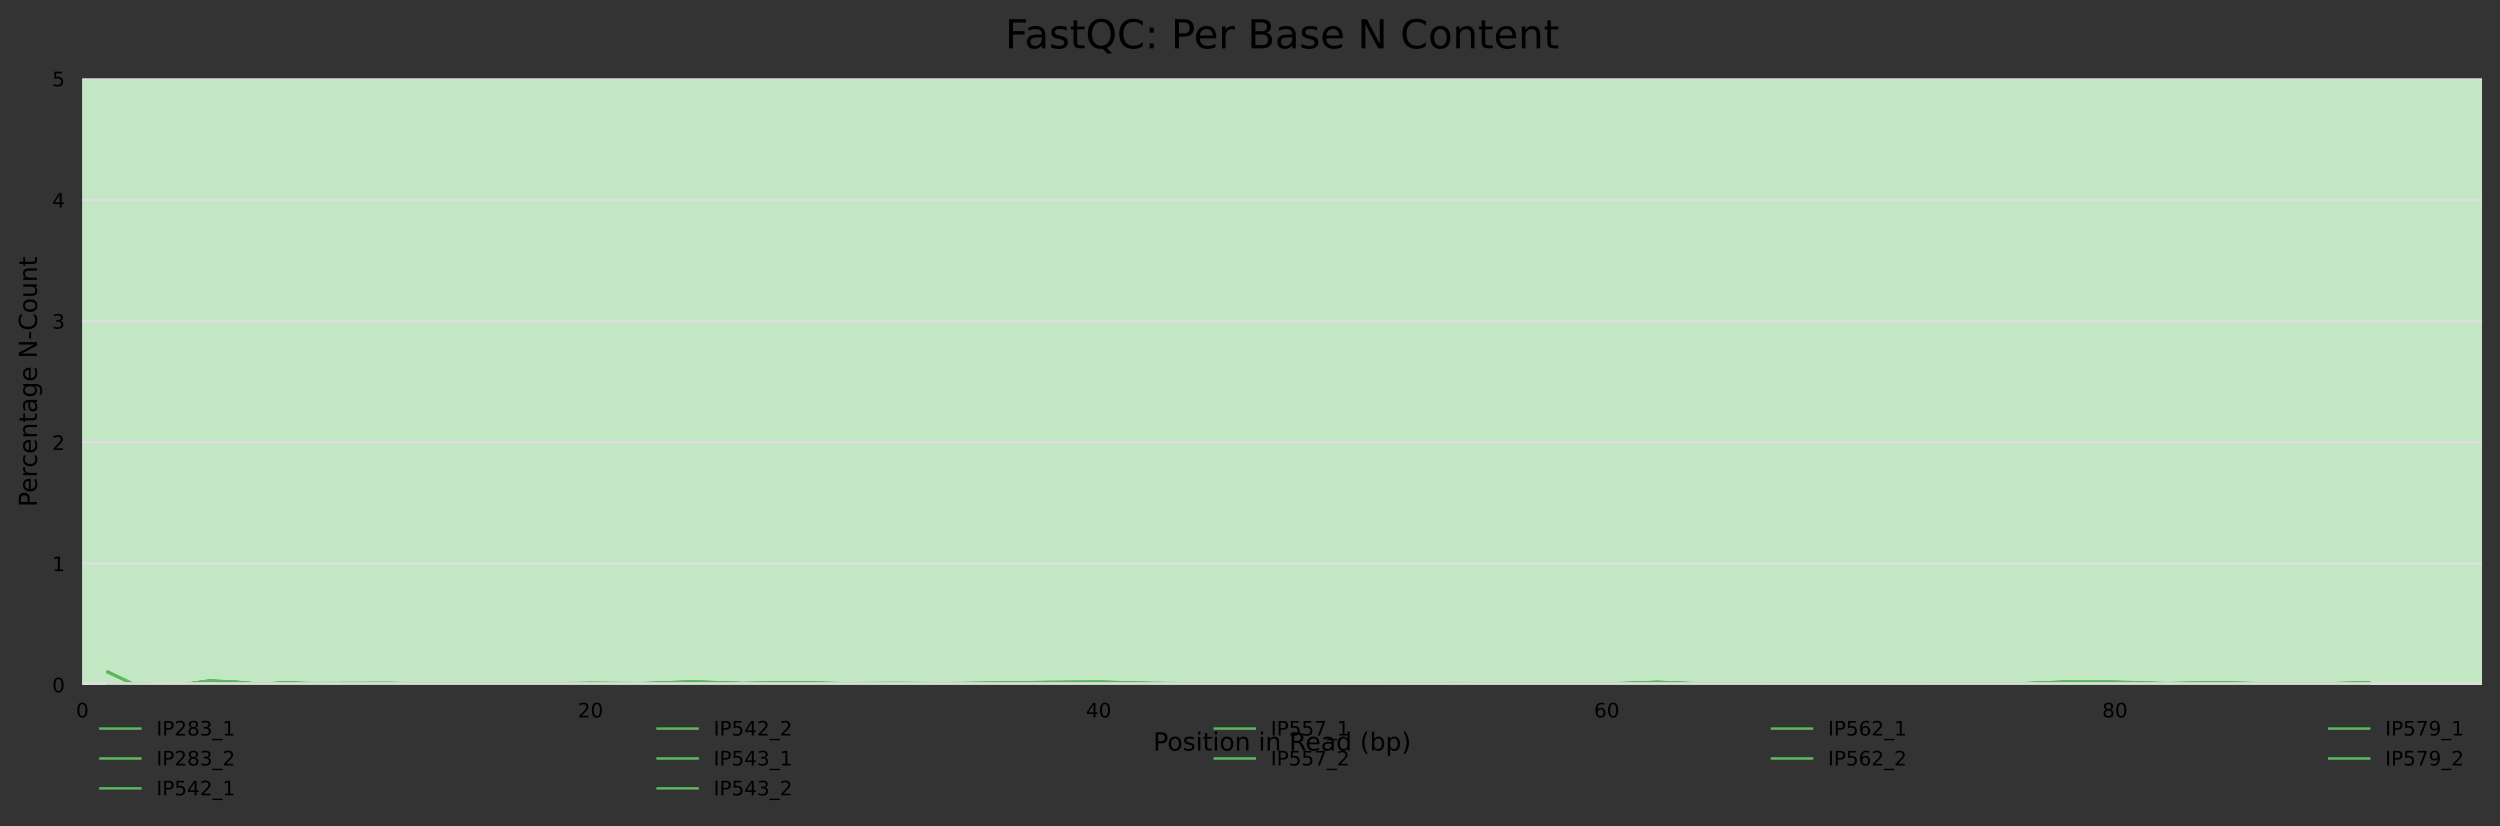 <?xml version="1.0" encoding="utf-8" standalone="no"?>
<!DOCTYPE svg PUBLIC "-//W3C//DTD SVG 1.1//EN"
  "http://www.w3.org/Graphics/SVG/1.1/DTD/svg11.dtd">
<!-- Created with matplotlib (https://matplotlib.org/) -->
<svg height="330.542pt" version="1.1" viewBox="0 0 1000.358 330.542" width="1000.358pt" xmlns="http://www.w3.org/2000/svg" xmlns:xlink="http://www.w3.org/1999/xlink">
 <rect x="0" y="0" width="1000.358" height="330.542" fill="#333333" stroke="none"/>
 <defs>
  <style type="text/css">*{stroke-linecap:butt;stroke-linejoin:round;}</style>
 </defs>
 <g id="figure_1">
  <g id="axes_1">
   <g id="patch_1">
    <path d="M 32.968 273.99
L 993.158 273.99
L 993.158 31.483
L 32.968 31.483
z
" style="fill:#ffffff;"/>
   </g>
   <g id="patch_2">
    <path clip-path="url(#p77ce655637)" d="M 32.968 -696.039
L 993.158 -696.039
L 993.158 -4576.154
L 32.968 -4576.154
z
" style="fill:#e6c3c3;"/>
   </g>
   <g id="patch_3">
    <path clip-path="url(#p77ce655637)" d="M 32.968 31.483
L 993.158 31.483
L 993.158 -696.039
L 32.968 -696.039
z
" style="fill:#e6dcc3;"/>
   </g>
   <g id="patch_4">
    <path clip-path="url(#p77ce655637)" d="M 32.968 273.99
L 993.158 273.99
L 993.158 31.483
L 32.968 31.483
z
" style="fill:#c3e6c3;"/>
   </g>
   <g id="matplotlib.axis_1">
    <g id="xtick_1">
     <g id="text_1">
      <!-- 0 -->
      <g transform="translate(30.423 287.069)scale(0.08 -0.08)">
       <defs>
        <path d="M 31.781 66.406
Q 24.172 66.406 20.328 58.906
Q 16.5 51.422 16.5 36.375
Q 16.5 21.391 20.328 13.891
Q 24.172 6.391 31.781 6.391
Q 39.453 6.391 43.281 13.891
Q 47.125 21.391 47.125 36.375
Q 47.125 51.422 43.281 58.906
Q 39.453 66.406 31.781 66.406
z
M 31.781 74.219
Q 44.047 74.219 50.516 64.516
Q 56.984 54.828 56.984 36.375
Q 56.984 17.969 50.516 8.266
Q 44.047 -1.422 31.781 -1.422
Q 19.531 -1.422 13.062 8.266
Q 6.594 17.969 6.594 36.375
Q 6.594 54.828 13.062 64.516
Q 19.531 74.219 31.781 74.219
z
" id="DejaVuSans-48"/>
       </defs>
       <use xlink:href="#DejaVuSans-48"/>
      </g>
     </g>
    </g>
    <g id="xtick_2">
     <g id="text_2">
      <!-- 20 -->
      <g transform="translate(231.201 287.069)scale(0.08 -0.08)">
       <defs>
        <path d="M 19.188 8.297
L 53.609 8.297
L 53.609 0
L 7.328 0
L 7.328 8.297
Q 12.938 14.109 22.625 23.891
Q 32.328 33.688 34.812 36.531
Q 39.547 41.844 41.422 45.531
Q 43.312 49.219 43.312 52.781
Q 43.312 58.594 39.234 62.25
Q 35.156 65.922 28.609 65.922
Q 23.969 65.922 18.812 64.312
Q 13.672 62.703 7.812 59.422
L 7.812 69.391
Q 13.766 71.781 18.938 73
Q 24.125 74.219 28.422 74.219
Q 39.75 74.219 46.484 68.547
Q 53.219 62.891 53.219 53.422
Q 53.219 48.922 51.531 44.891
Q 49.859 40.875 45.406 35.406
Q 44.188 33.984 37.641 27.219
Q 31.109 20.453 19.188 8.297
z
" id="DejaVuSans-50"/>
       </defs>
       <use xlink:href="#DejaVuSans-50"/>
       <use x="63.623" xlink:href="#DejaVuSans-48"/>
      </g>
     </g>
    </g>
    <g id="xtick_3">
     <g id="text_3">
      <!-- 40 -->
      <g transform="translate(434.523 287.069)scale(0.08 -0.08)">
       <defs>
        <path d="M 37.797 64.312
L 12.891 25.391
L 37.797 25.391
z
M 35.203 72.906
L 47.609 72.906
L 47.609 25.391
L 58.016 25.391
L 58.016 17.188
L 47.609 17.188
L 47.609 0
L 37.797 0
L 37.797 17.188
L 4.891 17.188
L 4.891 26.703
z
" id="DejaVuSans-52"/>
       </defs>
       <use xlink:href="#DejaVuSans-52"/>
       <use x="63.623" xlink:href="#DejaVuSans-48"/>
      </g>
     </g>
    </g>
    <g id="xtick_4">
     <g id="text_4">
      <!-- 60 -->
      <g transform="translate(637.845 287.069)scale(0.08 -0.08)">
       <defs>
        <path d="M 33.016 40.375
Q 26.375 40.375 22.484 35.828
Q 18.609 31.297 18.609 23.391
Q 18.609 15.531 22.484 10.953
Q 26.375 6.391 33.016 6.391
Q 39.656 6.391 43.531 10.953
Q 47.406 15.531 47.406 23.391
Q 47.406 31.297 43.531 35.828
Q 39.656 40.375 33.016 40.375
z
M 52.594 71.297
L 52.594 62.312
Q 48.875 64.062 45.094 64.984
Q 41.312 65.922 37.594 65.922
Q 27.828 65.922 22.672 59.328
Q 17.531 52.734 16.797 39.406
Q 19.672 43.656 24.016 45.922
Q 28.375 48.188 33.594 48.188
Q 44.578 48.188 50.953 41.516
Q 57.328 34.859 57.328 23.391
Q 57.328 12.156 50.688 5.359
Q 44.047 -1.422 33.016 -1.422
Q 20.359 -1.422 13.672 8.266
Q 6.984 17.969 6.984 36.375
Q 6.984 53.656 15.188 63.938
Q 23.391 74.219 37.203 74.219
Q 40.922 74.219 44.703 73.484
Q 48.484 72.75 52.594 71.297
z
" id="DejaVuSans-54"/>
       </defs>
       <use xlink:href="#DejaVuSans-54"/>
       <use x="63.623" xlink:href="#DejaVuSans-48"/>
      </g>
     </g>
    </g>
    <g id="xtick_5">
     <g id="text_5">
      <!-- 80 -->
      <g transform="translate(841.168 287.069)scale(0.08 -0.08)">
       <defs>
        <path d="M 31.781 34.625
Q 24.75 34.625 20.719 30.859
Q 16.703 27.094 16.703 20.516
Q 16.703 13.922 20.719 10.156
Q 24.75 6.391 31.781 6.391
Q 38.812 6.391 42.859 10.172
Q 46.922 13.969 46.922 20.516
Q 46.922 27.094 42.891 30.859
Q 38.875 34.625 31.781 34.625
z
M 21.922 38.812
Q 15.578 40.375 12.031 44.719
Q 8.5 49.078 8.5 55.328
Q 8.5 64.062 14.719 69.141
Q 20.953 74.219 31.781 74.219
Q 42.672 74.219 48.875 69.141
Q 55.078 64.062 55.078 55.328
Q 55.078 49.078 51.531 44.719
Q 48 40.375 41.703 38.812
Q 48.828 37.156 52.797 32.312
Q 56.781 27.484 56.781 20.516
Q 56.781 9.906 50.312 4.234
Q 43.844 -1.422 31.781 -1.422
Q 19.734 -1.422 13.25 4.234
Q 6.781 9.906 6.781 20.516
Q 6.781 27.484 10.781 32.312
Q 14.797 37.156 21.922 38.812
z
M 18.312 54.391
Q 18.312 48.734 21.844 45.562
Q 25.391 42.391 31.781 42.391
Q 38.141 42.391 41.719 45.562
Q 45.312 48.734 45.312 54.391
Q 45.312 60.062 41.719 63.234
Q 38.141 66.406 31.781 66.406
Q 25.391 66.406 21.844 63.234
Q 18.312 60.062 18.312 54.391
z
" id="DejaVuSans-56"/>
       </defs>
       <use xlink:href="#DejaVuSans-56"/>
       <use x="63.623" xlink:href="#DejaVuSans-48"/>
      </g>
     </g>
    </g>
    <g id="text_6">
     <!-- Position in Read (bp) -->
     <g transform="translate(461.46 300.331)scale(0.1 -0.1)">
      <defs>
       <path d="M 19.672 64.797
L 19.672 37.406
L 32.078 37.406
Q 38.969 37.406 42.719 40.969
Q 46.484 44.531 46.484 51.125
Q 46.484 57.672 42.719 61.234
Q 38.969 64.797 32.078 64.797
z
M 9.812 72.906
L 32.078 72.906
Q 44.344 72.906 50.609 67.359
Q 56.891 61.812 56.891 51.125
Q 56.891 40.328 50.609 34.812
Q 44.344 29.297 32.078 29.297
L 19.672 29.297
L 19.672 0
L 9.812 0
z
" id="DejaVuSans-80"/>
       <path d="M 30.609 48.391
Q 23.391 48.391 19.188 42.75
Q 14.984 37.109 14.984 27.297
Q 14.984 17.484 19.156 11.844
Q 23.344 6.203 30.609 6.203
Q 37.797 6.203 41.984 11.859
Q 46.188 17.531 46.188 27.297
Q 46.188 37.016 41.984 42.703
Q 37.797 48.391 30.609 48.391
z
M 30.609 56
Q 42.328 56 49.016 48.375
Q 55.719 40.766 55.719 27.297
Q 55.719 13.875 49.016 6.219
Q 42.328 -1.422 30.609 -1.422
Q 18.844 -1.422 12.172 6.219
Q 5.516 13.875 5.516 27.297
Q 5.516 40.766 12.172 48.375
Q 18.844 56 30.609 56
z
" id="DejaVuSans-111"/>
       <path d="M 44.281 53.078
L 44.281 44.578
Q 40.484 46.531 36.375 47.5
Q 32.281 48.484 27.875 48.484
Q 21.188 48.484 17.844 46.438
Q 14.5 44.391 14.5 40.281
Q 14.5 37.156 16.891 35.375
Q 19.281 33.594 26.516 31.984
L 29.594 31.297
Q 39.156 29.25 43.188 25.516
Q 47.219 21.781 47.219 15.094
Q 47.219 7.469 41.188 3.016
Q 35.156 -1.422 24.609 -1.422
Q 20.219 -1.422 15.453 -0.562
Q 10.688 0.297 5.422 2
L 5.422 11.281
Q 10.406 8.688 15.234 7.391
Q 20.062 6.109 24.812 6.109
Q 31.156 6.109 34.562 8.281
Q 37.984 10.453 37.984 14.406
Q 37.984 18.062 35.516 20.016
Q 33.062 21.969 24.703 23.781
L 21.578 24.516
Q 13.234 26.266 9.516 29.906
Q 5.812 33.547 5.812 39.891
Q 5.812 47.609 11.281 51.797
Q 16.75 56 26.812 56
Q 31.781 56 36.172 55.266
Q 40.578 54.547 44.281 53.078
z
" id="DejaVuSans-115"/>
       <path d="M 9.422 54.688
L 18.406 54.688
L 18.406 0
L 9.422 0
z
M 9.422 75.984
L 18.406 75.984
L 18.406 64.594
L 9.422 64.594
z
" id="DejaVuSans-105"/>
       <path d="M 18.312 70.219
L 18.312 54.688
L 36.812 54.688
L 36.812 47.703
L 18.312 47.703
L 18.312 18.016
Q 18.312 11.328 20.141 9.422
Q 21.969 7.516 27.594 7.516
L 36.812 7.516
L 36.812 0
L 27.594 0
Q 17.188 0 13.234 3.875
Q 9.281 7.766 9.281 18.016
L 9.281 47.703
L 2.688 47.703
L 2.688 54.688
L 9.281 54.688
L 9.281 70.219
z
" id="DejaVuSans-116"/>
       <path d="M 54.891 33.016
L 54.891 0
L 45.906 0
L 45.906 32.719
Q 45.906 40.484 42.875 44.328
Q 39.844 48.188 33.797 48.188
Q 26.516 48.188 22.312 43.547
Q 18.109 38.922 18.109 30.906
L 18.109 0
L 9.078 0
L 9.078 54.688
L 18.109 54.688
L 18.109 46.188
Q 21.344 51.125 25.703 53.562
Q 30.078 56 35.797 56
Q 45.219 56 50.047 50.172
Q 54.891 44.344 54.891 33.016
z
" id="DejaVuSans-110"/>
       <path id="DejaVuSans-32"/>
       <path d="M 44.391 34.188
Q 47.562 33.109 50.562 29.594
Q 53.562 26.078 56.594 19.922
L 66.609 0
L 56 0
L 46.688 18.703
Q 43.062 26.031 39.672 28.422
Q 36.281 30.812 30.422 30.812
L 19.672 30.812
L 19.672 0
L 9.812 0
L 9.812 72.906
L 32.078 72.906
Q 44.578 72.906 50.734 67.672
Q 56.891 62.453 56.891 51.906
Q 56.891 45.016 53.688 40.469
Q 50.484 35.938 44.391 34.188
z
M 19.672 64.797
L 19.672 38.922
L 32.078 38.922
Q 39.203 38.922 42.844 42.219
Q 46.484 45.516 46.484 51.906
Q 46.484 58.297 42.844 61.547
Q 39.203 64.797 32.078 64.797
z
" id="DejaVuSans-82"/>
       <path d="M 56.203 29.594
L 56.203 25.203
L 14.891 25.203
Q 15.484 15.922 20.484 11.062
Q 25.484 6.203 34.422 6.203
Q 39.594 6.203 44.453 7.469
Q 49.312 8.734 54.109 11.281
L 54.109 2.781
Q 49.266 0.734 44.188 -0.344
Q 39.109 -1.422 33.891 -1.422
Q 20.797 -1.422 13.156 6.188
Q 5.516 13.812 5.516 26.812
Q 5.516 40.234 12.766 48.109
Q 20.016 56 32.328 56
Q 43.359 56 49.781 48.891
Q 56.203 41.797 56.203 29.594
z
M 47.219 32.234
Q 47.125 39.594 43.094 43.984
Q 39.062 48.391 32.422 48.391
Q 24.906 48.391 20.391 44.141
Q 15.875 39.891 15.188 32.172
z
" id="DejaVuSans-101"/>
       <path d="M 34.281 27.484
Q 23.391 27.484 19.188 25
Q 14.984 22.516 14.984 16.5
Q 14.984 11.719 18.141 8.906
Q 21.297 6.109 26.703 6.109
Q 34.188 6.109 38.703 11.406
Q 43.219 16.703 43.219 25.484
L 43.219 27.484
z
M 52.203 31.203
L 52.203 0
L 43.219 0
L 43.219 8.297
Q 40.141 3.328 35.547 0.953
Q 30.953 -1.422 24.312 -1.422
Q 15.922 -1.422 10.953 3.297
Q 6 8.016 6 15.922
Q 6 25.141 12.172 29.828
Q 18.359 34.516 30.609 34.516
L 43.219 34.516
L 43.219 35.406
Q 43.219 41.609 39.141 45
Q 35.062 48.391 27.688 48.391
Q 23 48.391 18.547 47.266
Q 14.109 46.141 10.016 43.891
L 10.016 52.203
Q 14.938 54.109 19.578 55.047
Q 24.219 56 28.609 56
Q 40.484 56 46.344 49.844
Q 52.203 43.703 52.203 31.203
z
" id="DejaVuSans-97"/>
       <path d="M 45.406 46.391
L 45.406 75.984
L 54.391 75.984
L 54.391 0
L 45.406 0
L 45.406 8.203
Q 42.578 3.328 38.25 0.953
Q 33.938 -1.422 27.875 -1.422
Q 17.969 -1.422 11.734 6.484
Q 5.516 14.406 5.516 27.297
Q 5.516 40.188 11.734 48.094
Q 17.969 56 27.875 56
Q 33.938 56 38.25 53.625
Q 42.578 51.266 45.406 46.391
z
M 14.797 27.297
Q 14.797 17.391 18.875 11.75
Q 22.953 6.109 30.078 6.109
Q 37.203 6.109 41.297 11.75
Q 45.406 17.391 45.406 27.297
Q 45.406 37.203 41.297 42.844
Q 37.203 48.484 30.078 48.484
Q 22.953 48.484 18.875 42.844
Q 14.797 37.203 14.797 27.297
z
" id="DejaVuSans-100"/>
       <path d="M 31 75.875
Q 24.469 64.656 21.281 53.656
Q 18.109 42.672 18.109 31.391
Q 18.109 20.125 21.312 9.062
Q 24.516 -2 31 -13.188
L 23.188 -13.188
Q 15.875 -1.703 12.234 9.375
Q 8.594 20.453 8.594 31.391
Q 8.594 42.281 12.203 53.312
Q 15.828 64.359 23.188 75.875
z
" id="DejaVuSans-40"/>
       <path d="M 48.688 27.297
Q 48.688 37.203 44.609 42.844
Q 40.531 48.484 33.406 48.484
Q 26.266 48.484 22.188 42.844
Q 18.109 37.203 18.109 27.297
Q 18.109 17.391 22.188 11.75
Q 26.266 6.109 33.406 6.109
Q 40.531 6.109 44.609 11.75
Q 48.688 17.391 48.688 27.297
z
M 18.109 46.391
Q 20.953 51.266 25.266 53.625
Q 29.594 56 35.594 56
Q 45.562 56 51.781 48.094
Q 58.016 40.188 58.016 27.297
Q 58.016 14.406 51.781 6.484
Q 45.562 -1.422 35.594 -1.422
Q 29.594 -1.422 25.266 0.953
Q 20.953 3.328 18.109 8.203
L 18.109 0
L 9.078 0
L 9.078 75.984
L 18.109 75.984
z
" id="DejaVuSans-98"/>
       <path d="M 18.109 8.203
L 18.109 -20.797
L 9.078 -20.797
L 9.078 54.688
L 18.109 54.688
L 18.109 46.391
Q 20.953 51.266 25.266 53.625
Q 29.594 56 35.594 56
Q 45.562 56 51.781 48.094
Q 58.016 40.188 58.016 27.297
Q 58.016 14.406 51.781 6.484
Q 45.562 -1.422 35.594 -1.422
Q 29.594 -1.422 25.266 0.953
Q 20.953 3.328 18.109 8.203
z
M 48.688 27.297
Q 48.688 37.203 44.609 42.844
Q 40.531 48.484 33.406 48.484
Q 26.266 48.484 22.188 42.844
Q 18.109 37.203 18.109 27.297
Q 18.109 17.391 22.188 11.75
Q 26.266 6.109 33.406 6.109
Q 40.531 6.109 44.609 11.75
Q 48.688 17.391 48.688 27.297
z
" id="DejaVuSans-112"/>
       <path d="M 8.016 75.875
L 15.828 75.875
Q 23.141 64.359 26.781 53.312
Q 30.422 42.281 30.422 31.391
Q 30.422 20.453 26.781 9.375
Q 23.141 -1.703 15.828 -13.188
L 8.016 -13.188
Q 14.5 -2 17.703 9.062
Q 20.906 20.125 20.906 31.391
Q 20.906 42.672 17.703 53.656
Q 14.5 64.656 8.016 75.875
z
" id="DejaVuSans-41"/>
      </defs>
      <use xlink:href="#DejaVuSans-80"/>
      <use x="56.678" xlink:href="#DejaVuSans-111"/>
      <use x="117.859" xlink:href="#DejaVuSans-115"/>
      <use x="169.959" xlink:href="#DejaVuSans-105"/>
      <use x="197.742" xlink:href="#DejaVuSans-116"/>
      <use x="236.951" xlink:href="#DejaVuSans-105"/>
      <use x="264.734" xlink:href="#DejaVuSans-111"/>
      <use x="325.916" xlink:href="#DejaVuSans-110"/>
      <use x="389.295" xlink:href="#DejaVuSans-32"/>
      <use x="421.082" xlink:href="#DejaVuSans-105"/>
      <use x="448.865" xlink:href="#DejaVuSans-110"/>
      <use x="512.244" xlink:href="#DejaVuSans-32"/>
      <use x="544.031" xlink:href="#DejaVuSans-82"/>
      <use x="609.014" xlink:href="#DejaVuSans-101"/>
      <use x="670.537" xlink:href="#DejaVuSans-97"/>
      <use x="731.816" xlink:href="#DejaVuSans-100"/>
      <use x="795.293" xlink:href="#DejaVuSans-32"/>
      <use x="827.08" xlink:href="#DejaVuSans-40"/>
      <use x="866.094" xlink:href="#DejaVuSans-98"/>
      <use x="929.57" xlink:href="#DejaVuSans-112"/>
      <use x="993.047" xlink:href="#DejaVuSans-41"/>
     </g>
    </g>
   </g>
   <g id="matplotlib.axis_2">
    <g id="ytick_1">
     <g id="line2d_1">
      <path clip-path="url(#p77ce655637)" d="M 32.968 273.99
L 993.158 273.99
" style="fill:none;stroke:#dedede;stroke-linecap:square;"/>
     </g>
     <g id="text_7">
      <!-- 0 -->
      <g transform="translate(20.878 277.029)scale(0.08 -0.08)">
       <use xlink:href="#DejaVuSans-48"/>
      </g>
     </g>
    </g>
    <g id="ytick_2">
     <g id="line2d_2">
      <path clip-path="url(#p77ce655637)" d="M 32.968 225.489
L 993.158 225.489
" style="fill:none;stroke:#dedede;stroke-linecap:square;"/>
     </g>
     <g id="text_8">
      <!-- 1 -->
      <g transform="translate(20.878 228.528)scale(0.08 -0.08)">
       <defs>
        <path d="M 12.406 8.297
L 28.516 8.297
L 28.516 63.922
L 10.984 60.406
L 10.984 69.391
L 28.422 72.906
L 38.281 72.906
L 38.281 8.297
L 54.391 8.297
L 54.391 0
L 12.406 0
z
" id="DejaVuSans-49"/>
       </defs>
       <use xlink:href="#DejaVuSans-49"/>
      </g>
     </g>
    </g>
    <g id="ytick_3">
     <g id="line2d_3">
      <path clip-path="url(#p77ce655637)" d="M 32.968 176.987
L 993.158 176.987
" style="fill:none;stroke:#dedede;stroke-linecap:square;"/>
     </g>
     <g id="text_9">
      <!-- 2 -->
      <g transform="translate(20.878 180.027)scale(0.08 -0.08)">
       <use xlink:href="#DejaVuSans-50"/>
      </g>
     </g>
    </g>
    <g id="ytick_4">
     <g id="line2d_4">
      <path clip-path="url(#p77ce655637)" d="M 32.968 128.486
L 993.158 128.486
" style="fill:none;stroke:#dedede;stroke-linecap:square;"/>
     </g>
     <g id="text_10">
      <!-- 3 -->
      <g transform="translate(20.878 131.525)scale(0.08 -0.08)">
       <defs>
        <path d="M 40.578 39.312
Q 47.656 37.797 51.625 33
Q 55.609 28.219 55.609 21.188
Q 55.609 10.406 48.188 4.484
Q 40.766 -1.422 27.094 -1.422
Q 22.516 -1.422 17.656 -0.516
Q 12.797 0.391 7.625 2.203
L 7.625 11.719
Q 11.719 9.328 16.594 8.109
Q 21.484 6.891 26.812 6.891
Q 36.078 6.891 40.938 10.547
Q 45.797 14.203 45.797 21.188
Q 45.797 27.641 41.281 31.266
Q 36.766 34.906 28.719 34.906
L 20.219 34.906
L 20.219 43.016
L 29.109 43.016
Q 36.375 43.016 40.234 45.922
Q 44.094 48.828 44.094 54.297
Q 44.094 59.906 40.109 62.906
Q 36.141 65.922 28.719 65.922
Q 24.656 65.922 20.016 65.031
Q 15.375 64.156 9.812 62.312
L 9.812 71.094
Q 15.438 72.656 20.344 73.438
Q 25.25 74.219 29.594 74.219
Q 40.828 74.219 47.359 69.109
Q 53.906 64.016 53.906 55.328
Q 53.906 49.266 50.438 45.094
Q 46.969 40.922 40.578 39.312
z
" id="DejaVuSans-51"/>
       </defs>
       <use xlink:href="#DejaVuSans-51"/>
      </g>
     </g>
    </g>
    <g id="ytick_5">
     <g id="line2d_5">
      <path clip-path="url(#p77ce655637)" d="M 32.968 79.984
L 993.158 79.984
" style="fill:none;stroke:#dedede;stroke-linecap:square;"/>
     </g>
     <g id="text_11">
      <!-- 4 -->
      <g transform="translate(20.878 83.024)scale(0.08 -0.08)">
       <use xlink:href="#DejaVuSans-52"/>
      </g>
     </g>
    </g>
    <g id="ytick_6">
     <g id="line2d_6">
      <path clip-path="url(#p77ce655637)" d="M 32.968 31.483
L 993.158 31.483
" style="fill:none;stroke:#dedede;stroke-linecap:square;"/>
     </g>
     <g id="text_12">
      <!-- 5 -->
      <g transform="translate(20.878 34.522)scale(0.08 -0.08)">
       <defs>
        <path d="M 10.797 72.906
L 49.516 72.906
L 49.516 64.594
L 19.828 64.594
L 19.828 46.734
Q 21.969 47.469 24.109 47.828
Q 26.266 48.188 28.422 48.188
Q 40.625 48.188 47.75 41.5
Q 54.891 34.812 54.891 23.391
Q 54.891 11.625 47.562 5.094
Q 40.234 -1.422 26.906 -1.422
Q 22.312 -1.422 17.547 -0.641
Q 12.797 0.141 7.719 1.703
L 7.719 11.625
Q 12.109 9.234 16.797 8.062
Q 21.484 6.891 26.703 6.891
Q 35.156 6.891 40.078 11.328
Q 45.016 15.766 45.016 23.391
Q 45.016 31 40.078 35.438
Q 35.156 39.891 26.703 39.891
Q 22.75 39.891 18.812 39.016
Q 14.891 38.141 10.797 36.281
z
" id="DejaVuSans-53"/>
       </defs>
       <use xlink:href="#DejaVuSans-53"/>
      </g>
     </g>
    </g>
    <g id="text_13">
     <!-- Percentage N-Count -->
     <g transform="translate(14.798 202.841)rotate(-90)scale(0.1 -0.1)">
      <defs>
       <path d="M 41.109 46.297
Q 39.594 47.172 37.812 47.578
Q 36.031 48 33.891 48
Q 26.266 48 22.188 43.047
Q 18.109 38.094 18.109 28.812
L 18.109 0
L 9.078 0
L 9.078 54.688
L 18.109 54.688
L 18.109 46.188
Q 20.953 51.172 25.484 53.578
Q 30.031 56 36.531 56
Q 37.453 56 38.578 55.875
Q 39.703 55.766 41.062 55.516
z
" id="DejaVuSans-114"/>
       <path d="M 48.781 52.594
L 48.781 44.188
Q 44.969 46.297 41.141 47.344
Q 37.312 48.391 33.406 48.391
Q 24.656 48.391 19.812 42.844
Q 14.984 37.312 14.984 27.297
Q 14.984 17.281 19.812 11.734
Q 24.656 6.203 33.406 6.203
Q 37.312 6.203 41.141 7.25
Q 44.969 8.297 48.781 10.406
L 48.781 2.094
Q 45.016 0.344 40.984 -0.531
Q 36.969 -1.422 32.422 -1.422
Q 20.062 -1.422 12.781 6.344
Q 5.516 14.109 5.516 27.297
Q 5.516 40.672 12.859 48.328
Q 20.219 56 33.016 56
Q 37.156 56 41.109 55.141
Q 45.062 54.297 48.781 52.594
z
" id="DejaVuSans-99"/>
       <path d="M 45.406 27.984
Q 45.406 37.75 41.375 43.109
Q 37.359 48.484 30.078 48.484
Q 22.859 48.484 18.828 43.109
Q 14.797 37.75 14.797 27.984
Q 14.797 18.266 18.828 12.891
Q 22.859 7.516 30.078 7.516
Q 37.359 7.516 41.375 12.891
Q 45.406 18.266 45.406 27.984
z
M 54.391 6.781
Q 54.391 -7.172 48.188 -13.984
Q 42 -20.797 29.203 -20.797
Q 24.469 -20.797 20.266 -20.094
Q 16.062 -19.391 12.109 -17.922
L 12.109 -9.188
Q 16.062 -11.328 19.922 -12.344
Q 23.781 -13.375 27.781 -13.375
Q 36.625 -13.375 41.016 -8.766
Q 45.406 -4.156 45.406 5.172
L 45.406 9.625
Q 42.625 4.781 38.281 2.391
Q 33.938 0 27.875 0
Q 17.828 0 11.672 7.656
Q 5.516 15.328 5.516 27.984
Q 5.516 40.672 11.672 48.328
Q 17.828 56 27.875 56
Q 33.938 56 38.281 53.609
Q 42.625 51.219 45.406 46.391
L 45.406 54.688
L 54.391 54.688
z
" id="DejaVuSans-103"/>
       <path d="M 9.812 72.906
L 23.094 72.906
L 55.422 11.922
L 55.422 72.906
L 64.984 72.906
L 64.984 0
L 51.703 0
L 19.391 60.984
L 19.391 0
L 9.812 0
z
" id="DejaVuSans-78"/>
       <path d="M 4.891 31.391
L 31.203 31.391
L 31.203 23.391
L 4.891 23.391
z
" id="DejaVuSans-45"/>
       <path d="M 64.406 67.281
L 64.406 56.891
Q 59.422 61.531 53.781 63.812
Q 48.141 66.109 41.797 66.109
Q 29.297 66.109 22.656 58.469
Q 16.016 50.828 16.016 36.375
Q 16.016 21.969 22.656 14.328
Q 29.297 6.688 41.797 6.688
Q 48.141 6.688 53.781 8.984
Q 59.422 11.281 64.406 15.922
L 64.406 5.609
Q 59.234 2.094 53.438 0.328
Q 47.656 -1.422 41.219 -1.422
Q 24.656 -1.422 15.125 8.703
Q 5.609 18.844 5.609 36.375
Q 5.609 53.953 15.125 64.078
Q 24.656 74.219 41.219 74.219
Q 47.75 74.219 53.531 72.484
Q 59.328 70.75 64.406 67.281
z
" id="DejaVuSans-67"/>
       <path d="M 8.5 21.578
L 8.5 54.688
L 17.484 54.688
L 17.484 21.922
Q 17.484 14.156 20.5 10.266
Q 23.531 6.391 29.594 6.391
Q 36.859 6.391 41.078 11.031
Q 45.312 15.672 45.312 23.688
L 45.312 54.688
L 54.297 54.688
L 54.297 0
L 45.312 0
L 45.312 8.406
Q 42.047 3.422 37.719 1
Q 33.406 -1.422 27.688 -1.422
Q 18.266 -1.422 13.375 4.438
Q 8.5 10.297 8.5 21.578
z
M 31.109 56
z
" id="DejaVuSans-117"/>
      </defs>
      <use xlink:href="#DejaVuSans-80"/>
      <use x="56.678" xlink:href="#DejaVuSans-101"/>
      <use x="118.201" xlink:href="#DejaVuSans-114"/>
      <use x="157.064" xlink:href="#DejaVuSans-99"/>
      <use x="212.045" xlink:href="#DejaVuSans-101"/>
      <use x="273.568" xlink:href="#DejaVuSans-110"/>
      <use x="336.947" xlink:href="#DejaVuSans-116"/>
      <use x="376.156" xlink:href="#DejaVuSans-97"/>
      <use x="437.436" xlink:href="#DejaVuSans-103"/>
      <use x="500.912" xlink:href="#DejaVuSans-101"/>
      <use x="562.436" xlink:href="#DejaVuSans-32"/>
      <use x="594.223" xlink:href="#DejaVuSans-78"/>
      <use x="669.027" xlink:href="#DejaVuSans-45"/>
      <use x="705.111" xlink:href="#DejaVuSans-67"/>
      <use x="774.936" xlink:href="#DejaVuSans-111"/>
      <use x="836.117" xlink:href="#DejaVuSans-117"/>
      <use x="899.496" xlink:href="#DejaVuSans-110"/>
      <use x="962.875" xlink:href="#DejaVuSans-116"/>
     </g>
    </g>
   </g>
   <g id="line2d_7">
    <path clip-path="url(#p77ce655637)" d="M 43.134 268.91
L 53.3 273.733
L 63.466 273.99
L 73.633 273.99
L 83.799 273.99
L 93.965 273.99
L 104.131 273.99
L 114.297 273.99
L 124.463 273.99
L 134.629 273.99
L 154.962 273.99
L 175.294 273.99
L 195.626 273.99
L 215.958 273.985
L 236.291 273.99
L 256.623 273.99
L 276.955 273.99
L 297.287 273.99
L 317.619 273.99
L 337.952 273.99
L 358.284 273.987
L 378.616 273.98
L 398.948 273.944
L 419.281 273.978
L 439.613 273.966
L 459.945 273.968
L 480.277 273.948
L 500.61 273.904
L 520.942 273.879
L 541.274 273.851
L 561.606 273.772
L 581.939 273.801
L 602.271 273.758
L 622.603 273.828
L 642.935 273.578
L 663.268 273.548
L 683.6 273.488
L 703.932 273.687
L 724.264 273.614
L 744.596 273.601
L 764.929 273.667
L 785.261 273.601
L 805.593 273.551
L 825.925 273.603
L 846.258 273.679
L 866.59 273.654
L 886.922 273.686
L 907.254 273.908
L 927.587 273.954
L 947.919 273.965
" style="fill:none;stroke:#5cb85c;stroke-linecap:square;"/>
   </g>
   <g id="line2d_8">
    <path clip-path="url(#p77ce655637)" d="M 43.134 273.802
L 53.3 273.696
L 63.466 273.821
L 73.633 273.818
L 83.799 272.475
L 93.965 272.91
L 104.131 273.735
L 114.297 273.195
L 124.463 273.547
L 134.629 273.478
L 154.962 273.403
L 175.294 273.671
L 195.626 273.659
L 215.958 273.678
L 236.291 273.404
L 256.623 273.536
L 276.955 272.805
L 297.287 273.442
L 317.619 273.132
L 337.952 273.558
L 358.284 273.432
L 378.616 273.572
L 398.948 273.305
L 419.281 273.071
L 439.613 272.905
L 459.945 273.412
L 480.277 273.614
L 500.61 273.755
L 520.942 273.654
L 541.274 273.788
L 561.606 273.736
L 581.939 273.475
L 602.271 273.575
L 622.603 273.686
L 642.935 273.659
L 663.268 272.979
L 683.6 273.714
L 703.932 273.787
L 724.264 273.7
L 744.596 273.883
L 764.929 273.867
L 785.261 273.635
L 805.593 273.671
L 825.925 272.893
L 846.258 272.998
L 866.59 273.534
L 886.922 273.19
L 907.254 273.609
L 927.587 273.66
L 947.919 273.179
" style="fill:none;stroke:#5cb85c;stroke-linecap:square;"/>
   </g>
   <g id="line2d_9">
    <path clip-path="url(#p77ce655637)" d="M 43.134 269.071
L 53.3 273.702
L 63.466 273.99
L 73.633 273.99
L 83.799 273.99
L 93.965 273.99
L 104.131 273.99
L 114.297 273.99
L 124.463 273.99
L 134.629 273.99
L 154.962 273.99
L 175.294 273.99
L 195.626 273.99
L 215.958 273.987
L 236.291 273.99
L 256.623 273.99
L 276.955 273.99
L 297.287 273.99
L 317.619 273.989
L 337.952 273.99
L 358.284 273.983
L 378.616 273.974
L 398.948 273.938
L 419.281 273.97
L 439.613 273.973
L 459.945 273.965
L 480.277 273.948
L 500.61 273.909
L 520.942 273.892
L 541.274 273.857
L 561.606 273.788
L 581.939 273.821
L 602.271 273.786
L 622.603 273.842
L 642.935 273.635
L 663.268 273.613
L 683.6 273.521
L 703.932 273.706
L 724.264 273.642
L 744.596 273.629
L 764.929 273.673
L 785.261 273.65
L 805.593 273.587
L 825.925 273.652
L 846.258 273.704
L 866.59 273.671
L 886.922 273.723
L 907.254 273.915
L 927.587 273.956
L 947.919 273.974
" style="fill:none;stroke:#5cb85c;stroke-linecap:square;"/>
   </g>
   <g id="line2d_10">
    <path clip-path="url(#p77ce655637)" d="M 43.134 273.793
L 53.3 273.646
L 63.466 273.784
L 73.633 273.765
L 83.799 272.423
L 93.965 272.902
L 104.131 273.71
L 114.297 273.197
L 124.463 273.486
L 134.629 273.42
L 154.962 273.386
L 175.294 273.642
L 195.626 273.61
L 215.958 273.63
L 236.291 273.349
L 256.623 273.489
L 276.955 272.821
L 297.287 273.429
L 317.619 273.107
L 337.952 273.5
L 358.284 273.408
L 378.616 273.515
L 398.948 273.281
L 419.281 273.048
L 439.613 272.887
L 459.945 273.393
L 480.277 273.571
L 500.61 273.714
L 520.942 273.612
L 541.274 273.726
L 561.606 273.699
L 581.939 273.458
L 602.271 273.54
L 622.603 273.671
L 642.935 273.626
L 663.268 272.992
L 683.6 273.673
L 703.932 273.749
L 724.264 273.662
L 744.596 273.843
L 764.929 273.843
L 785.261 273.597
L 805.593 273.638
L 825.925 272.893
L 846.258 272.934
L 866.59 273.473
L 886.922 273.158
L 907.254 273.572
L 927.587 273.636
L 947.919 273.156
" style="fill:none;stroke:#5cb85c;stroke-linecap:square;"/>
   </g>
   <g id="line2d_11">
    <path clip-path="url(#p77ce655637)" d="M 43.134 268.893
L 53.3 273.714
L 63.466 273.99
L 73.633 273.99
L 83.799 273.99
L 93.965 273.99
L 104.131 273.99
L 114.297 273.99
L 124.463 273.99
L 134.629 273.99
L 154.962 273.99
L 175.294 273.99
L 195.626 273.99
L 215.958 273.989
L 236.291 273.99
L 256.623 273.99
L 276.955 273.99
L 297.287 273.99
L 317.619 273.989
L 337.952 273.99
L 358.284 273.986
L 378.616 273.976
L 398.948 273.94
L 419.281 273.976
L 439.613 273.975
L 459.945 273.968
L 480.277 273.952
L 500.61 273.906
L 520.942 273.887
L 541.274 273.853
L 561.606 273.769
L 581.939 273.798
L 602.271 273.765
L 622.603 273.828
L 642.935 273.596
L 663.268 273.564
L 683.6 273.484
L 703.932 273.708
L 724.264 273.631
L 744.596 273.618
L 764.929 273.675
L 785.261 273.619
L 805.593 273.555
L 825.925 273.615
L 846.258 273.686
L 866.59 273.64
L 886.922 273.692
L 907.254 273.911
L 927.587 273.951
L 947.919 273.975
" style="fill:none;stroke:#5cb85c;stroke-linecap:square;"/>
   </g>
   <g id="line2d_12">
    <path clip-path="url(#p77ce655637)" d="M 43.134 273.744
L 53.3 273.607
L 63.466 273.733
L 73.633 273.747
L 83.799 272.365
L 93.965 272.74
L 104.131 273.645
L 114.297 273.05
L 124.463 273.377
L 134.629 273.337
L 154.962 273.286
L 175.294 273.57
L 195.626 273.554
L 215.958 273.557
L 236.291 273.249
L 256.623 273.393
L 276.955 272.653
L 297.287 273.334
L 317.619 273
L 337.952 273.409
L 358.284 273.298
L 378.616 273.417
L 398.948 273.161
L 419.281 272.897
L 439.613 272.722
L 459.945 273.275
L 480.277 273.469
L 500.61 273.652
L 520.942 273.542
L 541.274 273.692
L 561.606 273.645
L 581.939 273.354
L 602.271 273.46
L 622.603 273.588
L 642.935 273.56
L 663.268 272.844
L 683.6 273.637
L 703.932 273.706
L 724.264 273.603
L 744.596 273.822
L 764.929 273.808
L 785.261 273.508
L 805.593 273.57
L 825.925 272.764
L 846.258 272.737
L 866.59 273.393
L 886.922 273.004
L 907.254 273.498
L 927.587 273.555
L 947.919 273.039
" style="fill:none;stroke:#5cb85c;stroke-linecap:square;"/>
   </g>
   <g id="line2d_13">
    <path clip-path="url(#p77ce655637)" d="M 43.134 268.974
L 53.3 273.716
L 63.466 273.99
L 73.633 273.99
L 83.799 273.99
L 93.965 273.99
L 104.131 273.99
L 114.297 273.99
L 124.463 273.99
L 134.629 273.99
L 154.962 273.99
L 175.294 273.99
L 195.626 273.99
L 215.958 273.981
L 236.291 273.99
L 256.623 273.99
L 276.955 273.99
L 297.287 273.99
L 317.619 273.988
L 337.952 273.99
L 358.284 273.988
L 378.616 273.971
L 398.948 273.933
L 419.281 273.968
L 439.613 273.964
L 459.945 273.967
L 480.277 273.931
L 500.61 273.899
L 520.942 273.869
L 541.274 273.857
L 561.606 273.764
L 581.939 273.803
L 602.271 273.762
L 622.603 273.832
L 642.935 273.591
L 663.268 273.555
L 683.6 273.45
L 703.932 273.674
L 724.264 273.608
L 744.596 273.601
L 764.929 273.654
L 785.261 273.611
L 805.593 273.527
L 825.925 273.606
L 846.258 273.688
L 866.59 273.654
L 886.922 273.699
L 907.254 273.897
L 927.587 273.958
L 947.919 273.959
" style="fill:none;stroke:#5cb85c;stroke-linecap:square;"/>
   </g>
   <g id="line2d_14">
    <path clip-path="url(#p77ce655637)" d="M 43.134 273.733
L 53.3 273.639
L 63.466 273.78
L 73.633 273.796
L 83.799 272.372
L 93.965 272.836
L 104.131 273.687
L 114.297 273.113
L 124.463 273.437
L 134.629 273.389
L 154.962 273.332
L 175.294 273.598
L 195.626 273.581
L 215.958 273.586
L 236.291 273.313
L 256.623 273.438
L 276.955 272.771
L 297.287 273.38
L 317.619 273.053
L 337.952 273.443
L 358.284 273.338
L 378.616 273.464
L 398.948 273.217
L 419.281 272.963
L 439.613 272.845
L 459.945 273.32
L 480.277 273.513
L 500.61 273.681
L 520.942 273.574
L 541.274 273.732
L 561.606 273.669
L 581.939 273.414
L 602.271 273.49
L 622.603 273.611
L 642.935 273.584
L 663.268 272.901
L 683.6 273.669
L 703.932 273.734
L 724.264 273.638
L 744.596 273.842
L 764.929 273.819
L 785.261 273.542
L 805.593 273.598
L 825.925 272.836
L 846.258 272.902
L 866.59 273.438
L 886.922 273.111
L 907.254 273.519
L 927.587 273.576
L 947.919 273.062
" style="fill:none;stroke:#5cb85c;stroke-linecap:square;"/>
   </g>
   <g id="line2d_15">
    <path clip-path="url(#p77ce655637)" d="M 43.134 268.883
L 53.3 273.726
L 63.466 273.99
L 73.633 273.99
L 83.799 273.99
L 93.965 273.99
L 104.131 273.99
L 114.297 273.99
L 124.463 273.99
L 134.629 273.99
L 154.962 273.99
L 175.294 273.99
L 195.626 273.99
L 215.958 273.989
L 236.291 273.99
L 256.623 273.99
L 276.955 273.99
L 297.287 273.99
L 317.619 273.99
L 337.952 273.99
L 358.284 273.988
L 378.616 273.981
L 398.948 273.939
L 419.281 273.975
L 439.613 273.972
L 459.945 273.967
L 480.277 273.952
L 500.61 273.906
L 520.942 273.89
L 541.274 273.866
L 561.606 273.788
L 581.939 273.821
L 602.271 273.786
L 622.603 273.852
L 642.935 273.651
L 663.268 273.622
L 683.6 273.549
L 703.932 273.739
L 724.264 273.671
L 744.596 273.664
L 764.929 273.714
L 785.261 273.652
L 805.593 273.615
L 825.925 273.674
L 846.258 273.742
L 866.59 273.69
L 886.922 273.723
L 907.254 273.915
L 927.587 273.956
L 947.919 273.971
" style="fill:none;stroke:#5cb85c;stroke-linecap:square;"/>
   </g>
   <g id="line2d_16">
    <path clip-path="url(#p77ce655637)" d="M 43.134 273.81
L 53.3 273.694
L 63.466 273.801
L 73.633 273.799
L 83.799 272.449
L 93.965 272.87
L 104.131 273.745
L 114.297 273.175
L 124.463 273.523
L 134.629 273.456
L 154.962 273.389
L 175.294 273.687
L 195.626 273.637
L 215.958 273.655
L 236.291 273.389
L 256.623 273.524
L 276.955 272.806
L 297.287 273.443
L 317.619 273.123
L 337.952 273.544
L 358.284 273.42
L 378.616 273.548
L 398.948 273.281
L 419.281 273.027
L 439.613 272.881
L 459.945 273.408
L 480.277 273.6
L 500.61 273.74
L 520.942 273.653
L 541.274 273.777
L 561.606 273.745
L 581.939 273.472
L 602.271 273.571
L 622.603 273.684
L 642.935 273.654
L 663.268 272.966
L 683.6 273.704
L 703.932 273.784
L 724.264 273.679
L 744.596 273.877
L 764.929 273.863
L 785.261 273.617
L 805.593 273.688
L 825.925 272.886
L 846.258 272.943
L 866.59 273.511
L 886.922 273.168
L 907.254 273.611
L 927.587 273.658
L 947.919 273.149
" style="fill:none;stroke:#5cb85c;stroke-linecap:square;"/>
   </g>
   <g id="line2d_17">
    <path clip-path="url(#p77ce655637)" d="M 43.134 268.706
L 53.3 273.695
L 63.466 273.99
L 73.633 273.99
L 83.799 273.99
L 93.965 273.99
L 104.131 273.99
L 114.297 273.99
L 124.463 273.99
L 134.629 273.99
L 154.962 273.99
L 175.294 273.99
L 195.626 273.99
L 215.958 273.988
L 236.291 273.99
L 256.623 273.99
L 276.955 273.99
L 297.287 273.99
L 317.619 273.989
L 337.952 273.99
L 358.284 273.986
L 378.616 273.981
L 398.948 273.952
L 419.281 273.975
L 439.613 273.969
L 459.945 273.97
L 480.277 273.954
L 500.61 273.904
L 520.942 273.884
L 541.274 273.855
L 561.606 273.79
L 581.939 273.825
L 602.271 273.787
L 622.603 273.853
L 642.935 273.63
L 663.268 273.619
L 683.6 273.537
L 703.932 273.732
L 724.264 273.661
L 744.596 273.645
L 764.929 273.702
L 785.261 273.634
L 805.593 273.593
L 825.925 273.657
L 846.258 273.717
L 866.59 273.683
L 886.922 273.709
L 907.254 273.916
L 927.587 273.954
L 947.919 273.972
" style="fill:none;stroke:#5cb85c;stroke-linecap:square;"/>
   </g>
   <g id="line2d_18">
    <path clip-path="url(#p77ce655637)" d="M 43.134 273.773
L 53.3 273.637
L 63.466 273.771
L 73.633 273.772
L 83.799 272.333
L 93.965 272.772
L 104.131 273.693
L 114.297 273.085
L 124.463 273.457
L 134.629 273.389
L 154.962 273.326
L 175.294 273.625
L 195.626 273.6
L 215.958 273.624
L 236.291 273.328
L 256.623 273.458
L 276.955 272.714
L 297.287 273.369
L 317.619 273.03
L 337.952 273.481
L 358.284 273.345
L 378.616 273.493
L 398.948 273.211
L 419.281 272.919
L 439.613 272.82
L 459.945 273.317
L 480.277 273.544
L 500.61 273.711
L 520.942 273.586
L 541.274 273.733
L 561.606 273.688
L 581.939 273.414
L 602.271 273.511
L 622.603 273.635
L 642.935 273.592
L 663.268 272.856
L 683.6 273.666
L 703.932 273.74
L 724.264 273.648
L 744.596 273.849
L 764.929 273.848
L 785.261 273.568
L 805.593 273.625
L 825.925 272.784
L 846.258 272.884
L 866.59 273.442
L 886.922 273.075
L 907.254 273.554
L 927.587 273.607
L 947.919 273.057
" style="fill:none;stroke:#5cb85c;stroke-linecap:square;"/>
   </g>
   <g id="line2d_19">
    <path clip-path="url(#p77ce655637)" d="M 32.968 273.99
L 993.158 273.99
" style="fill:none;stroke:#dedede;stroke-linecap:square;stroke-width:2;"/>
   </g>
   <g id="text_14">
    <!-- FastQC: Per Base N Content -->
    <g transform="translate(402.209 19.358)scale(0.16 -0.16)">
     <defs>
      <path d="M 9.812 72.906
L 51.703 72.906
L 51.703 64.594
L 19.672 64.594
L 19.672 43.109
L 48.578 43.109
L 48.578 34.812
L 19.672 34.812
L 19.672 0
L 9.812 0
z
" id="DejaVuSans-70"/>
      <path d="M 39.406 66.219
Q 28.656 66.219 22.328 58.203
Q 16.016 50.203 16.016 36.375
Q 16.016 22.609 22.328 14.594
Q 28.656 6.594 39.406 6.594
Q 50.141 6.594 56.422 14.594
Q 62.703 22.609 62.703 36.375
Q 62.703 50.203 56.422 58.203
Q 50.141 66.219 39.406 66.219
z
M 53.219 1.312
L 66.219 -12.891
L 54.297 -12.891
L 43.5 -1.219
Q 41.891 -1.312 41.031 -1.359
Q 40.188 -1.422 39.406 -1.422
Q 24.031 -1.422 14.812 8.859
Q 5.609 19.141 5.609 36.375
Q 5.609 53.656 14.812 63.938
Q 24.031 74.219 39.406 74.219
Q 54.734 74.219 63.906 63.938
Q 73.094 53.656 73.094 36.375
Q 73.094 23.688 67.984 14.641
Q 62.891 5.609 53.219 1.312
z
" id="DejaVuSans-81"/>
      <path d="M 11.719 12.406
L 22.016 12.406
L 22.016 0
L 11.719 0
z
M 11.719 51.703
L 22.016 51.703
L 22.016 39.312
L 11.719 39.312
z
" id="DejaVuSans-58"/>
      <path d="M 19.672 34.812
L 19.672 8.109
L 35.5 8.109
Q 43.453 8.109 47.281 11.406
Q 51.125 14.703 51.125 21.484
Q 51.125 28.328 47.281 31.562
Q 43.453 34.812 35.5 34.812
z
M 19.672 64.797
L 19.672 42.828
L 34.281 42.828
Q 41.5 42.828 45.031 45.531
Q 48.578 48.25 48.578 53.812
Q 48.578 59.328 45.031 62.062
Q 41.5 64.797 34.281 64.797
z
M 9.812 72.906
L 35.016 72.906
Q 46.297 72.906 52.391 68.219
Q 58.5 63.531 58.5 54.891
Q 58.5 48.188 55.375 44.234
Q 52.25 40.281 46.188 39.312
Q 53.469 37.75 57.5 32.781
Q 61.531 27.828 61.531 20.406
Q 61.531 10.641 54.891 5.312
Q 48.25 0 35.984 0
L 9.812 0
z
" id="DejaVuSans-66"/>
     </defs>
     <use xlink:href="#DejaVuSans-70"/>
     <use x="48.395" xlink:href="#DejaVuSans-97"/>
     <use x="109.674" xlink:href="#DejaVuSans-115"/>
     <use x="161.773" xlink:href="#DejaVuSans-116"/>
     <use x="200.982" xlink:href="#DejaVuSans-81"/>
     <use x="279.693" xlink:href="#DejaVuSans-67"/>
     <use x="349.518" xlink:href="#DejaVuSans-58"/>
     <use x="383.209" xlink:href="#DejaVuSans-32"/>
     <use x="414.996" xlink:href="#DejaVuSans-80"/>
     <use x="471.674" xlink:href="#DejaVuSans-101"/>
     <use x="533.197" xlink:href="#DejaVuSans-114"/>
     <use x="574.311" xlink:href="#DejaVuSans-32"/>
     <use x="606.098" xlink:href="#DejaVuSans-66"/>
     <use x="674.701" xlink:href="#DejaVuSans-97"/>
     <use x="735.98" xlink:href="#DejaVuSans-115"/>
     <use x="788.08" xlink:href="#DejaVuSans-101"/>
     <use x="849.604" xlink:href="#DejaVuSans-32"/>
     <use x="881.391" xlink:href="#DejaVuSans-78"/>
     <use x="956.195" xlink:href="#DejaVuSans-32"/>
     <use x="987.982" xlink:href="#DejaVuSans-67"/>
     <use x="1057.807" xlink:href="#DejaVuSans-111"/>
     <use x="1118.988" xlink:href="#DejaVuSans-110"/>
     <use x="1182.367" xlink:href="#DejaVuSans-116"/>
     <use x="1221.576" xlink:href="#DejaVuSans-101"/>
     <use x="1283.1" xlink:href="#DejaVuSans-110"/>
     <use x="1346.479" xlink:href="#DejaVuSans-116"/>
    </g>
   </g>
   <g id="legend_1">
    <g id="line2d_20">
     <path d="M 40.168 291.525
L 56.168 291.525
" style="fill:none;stroke:#5cb85c;stroke-linecap:square;"/>
    </g>
    <g id="line2d_21"/>
    <g id="text_15">
     <!-- IP283_1 -->
     <g transform="translate(62.568 294.325)scale(0.08 -0.08)">
      <defs>
       <path d="M 9.812 72.906
L 19.672 72.906
L 19.672 0
L 9.812 0
z
" id="DejaVuSans-73"/>
       <path d="M 50.984 -16.609
L 50.984 -23.578
L -0.984 -23.578
L -0.984 -16.609
z
" id="DejaVuSans-95"/>
      </defs>
      <use xlink:href="#DejaVuSans-73"/>
      <use x="29.492" xlink:href="#DejaVuSans-80"/>
      <use x="89.795" xlink:href="#DejaVuSans-50"/>
      <use x="153.418" xlink:href="#DejaVuSans-56"/>
      <use x="217.041" xlink:href="#DejaVuSans-51"/>
      <use x="280.664" xlink:href="#DejaVuSans-95"/>
      <use x="330.664" xlink:href="#DejaVuSans-49"/>
     </g>
    </g>
    <g id="line2d_22">
     <path d="M 40.168 303.49
L 56.168 303.49
" style="fill:none;stroke:#5cb85c;stroke-linecap:square;"/>
    </g>
    <g id="line2d_23"/>
    <g id="text_16">
     <!-- IP283_2 -->
     <g transform="translate(62.568 306.29)scale(0.08 -0.08)">
      <use xlink:href="#DejaVuSans-73"/>
      <use x="29.492" xlink:href="#DejaVuSans-80"/>
      <use x="89.795" xlink:href="#DejaVuSans-50"/>
      <use x="153.418" xlink:href="#DejaVuSans-56"/>
      <use x="217.041" xlink:href="#DejaVuSans-51"/>
      <use x="280.664" xlink:href="#DejaVuSans-95"/>
      <use x="330.664" xlink:href="#DejaVuSans-50"/>
     </g>
    </g>
    <g id="line2d_24">
     <path d="M 40.168 315.455
L 56.168 315.455
" style="fill:none;stroke:#5cb85c;stroke-linecap:square;"/>
    </g>
    <g id="line2d_25"/>
    <g id="text_17">
     <!-- IP542_1 -->
     <g transform="translate(62.568 318.255)scale(0.08 -0.08)">
      <use xlink:href="#DejaVuSans-73"/>
      <use x="29.492" xlink:href="#DejaVuSans-80"/>
      <use x="89.795" xlink:href="#DejaVuSans-53"/>
      <use x="153.418" xlink:href="#DejaVuSans-52"/>
      <use x="217.041" xlink:href="#DejaVuSans-50"/>
      <use x="280.664" xlink:href="#DejaVuSans-95"/>
      <use x="330.664" xlink:href="#DejaVuSans-49"/>
     </g>
    </g>
    <g id="line2d_26">
     <path d="M 263.13 291.525
L 279.13 291.525
" style="fill:none;stroke:#5cb85c;stroke-linecap:square;"/>
    </g>
    <g id="line2d_27"/>
    <g id="text_18">
     <!-- IP542_2 -->
     <g transform="translate(285.53 294.325)scale(0.08 -0.08)">
      <use xlink:href="#DejaVuSans-73"/>
      <use x="29.492" xlink:href="#DejaVuSans-80"/>
      <use x="89.795" xlink:href="#DejaVuSans-53"/>
      <use x="153.418" xlink:href="#DejaVuSans-52"/>
      <use x="217.041" xlink:href="#DejaVuSans-50"/>
      <use x="280.664" xlink:href="#DejaVuSans-95"/>
      <use x="330.664" xlink:href="#DejaVuSans-50"/>
     </g>
    </g>
    <g id="line2d_28">
     <path d="M 263.13 303.49
L 279.13 303.49
" style="fill:none;stroke:#5cb85c;stroke-linecap:square;"/>
    </g>
    <g id="line2d_29"/>
    <g id="text_19">
     <!-- IP543_1 -->
     <g transform="translate(285.53 306.29)scale(0.08 -0.08)">
      <use xlink:href="#DejaVuSans-73"/>
      <use x="29.492" xlink:href="#DejaVuSans-80"/>
      <use x="89.795" xlink:href="#DejaVuSans-53"/>
      <use x="153.418" xlink:href="#DejaVuSans-52"/>
      <use x="217.041" xlink:href="#DejaVuSans-51"/>
      <use x="280.664" xlink:href="#DejaVuSans-95"/>
      <use x="330.664" xlink:href="#DejaVuSans-49"/>
     </g>
    </g>
    <g id="line2d_30">
     <path d="M 263.13 315.455
L 279.13 315.455
" style="fill:none;stroke:#5cb85c;stroke-linecap:square;"/>
    </g>
    <g id="line2d_31"/>
    <g id="text_20">
     <!-- IP543_2 -->
     <g transform="translate(285.53 318.255)scale(0.08 -0.08)">
      <use xlink:href="#DejaVuSans-73"/>
      <use x="29.492" xlink:href="#DejaVuSans-80"/>
      <use x="89.795" xlink:href="#DejaVuSans-53"/>
      <use x="153.418" xlink:href="#DejaVuSans-52"/>
      <use x="217.041" xlink:href="#DejaVuSans-51"/>
      <use x="280.664" xlink:href="#DejaVuSans-95"/>
      <use x="330.664" xlink:href="#DejaVuSans-50"/>
     </g>
    </g>
    <g id="line2d_32">
     <path d="M 486.091 291.525
L 502.091 291.525
" style="fill:none;stroke:#5cb85c;stroke-linecap:square;"/>
    </g>
    <g id="line2d_33"/>
    <g id="text_21">
     <!-- IP557_1 -->
     <g transform="translate(508.491 294.325)scale(0.08 -0.08)">
      <defs>
       <path d="M 8.203 72.906
L 55.078 72.906
L 55.078 68.703
L 28.609 0
L 18.312 0
L 43.219 64.594
L 8.203 64.594
z
" id="DejaVuSans-55"/>
      </defs>
      <use xlink:href="#DejaVuSans-73"/>
      <use x="29.492" xlink:href="#DejaVuSans-80"/>
      <use x="89.795" xlink:href="#DejaVuSans-53"/>
      <use x="153.418" xlink:href="#DejaVuSans-53"/>
      <use x="217.041" xlink:href="#DejaVuSans-55"/>
      <use x="280.664" xlink:href="#DejaVuSans-95"/>
      <use x="330.664" xlink:href="#DejaVuSans-49"/>
     </g>
    </g>
    <g id="line2d_34">
     <path d="M 486.091 303.49
L 502.091 303.49
" style="fill:none;stroke:#5cb85c;stroke-linecap:square;"/>
    </g>
    <g id="line2d_35"/>
    <g id="text_22">
     <!-- IP557_2 -->
     <g transform="translate(508.491 306.29)scale(0.08 -0.08)">
      <use xlink:href="#DejaVuSans-73"/>
      <use x="29.492" xlink:href="#DejaVuSans-80"/>
      <use x="89.795" xlink:href="#DejaVuSans-53"/>
      <use x="153.418" xlink:href="#DejaVuSans-53"/>
      <use x="217.041" xlink:href="#DejaVuSans-55"/>
      <use x="280.664" xlink:href="#DejaVuSans-95"/>
      <use x="330.664" xlink:href="#DejaVuSans-50"/>
     </g>
    </g>
    <g id="line2d_36">
     <path d="M 709.053 291.525
L 725.053 291.525
" style="fill:none;stroke:#5cb85c;stroke-linecap:square;"/>
    </g>
    <g id="line2d_37"/>
    <g id="text_23">
     <!-- IP562_1 -->
     <g transform="translate(731.453 294.325)scale(0.08 -0.08)">
      <use xlink:href="#DejaVuSans-73"/>
      <use x="29.492" xlink:href="#DejaVuSans-80"/>
      <use x="89.795" xlink:href="#DejaVuSans-53"/>
      <use x="153.418" xlink:href="#DejaVuSans-54"/>
      <use x="217.041" xlink:href="#DejaVuSans-50"/>
      <use x="280.664" xlink:href="#DejaVuSans-95"/>
      <use x="330.664" xlink:href="#DejaVuSans-49"/>
     </g>
    </g>
    <g id="line2d_38">
     <path d="M 709.053 303.49
L 725.053 303.49
" style="fill:none;stroke:#5cb85c;stroke-linecap:square;"/>
    </g>
    <g id="line2d_39"/>
    <g id="text_24">
     <!-- IP562_2 -->
     <g transform="translate(731.453 306.29)scale(0.08 -0.08)">
      <use xlink:href="#DejaVuSans-73"/>
      <use x="29.492" xlink:href="#DejaVuSans-80"/>
      <use x="89.795" xlink:href="#DejaVuSans-53"/>
      <use x="153.418" xlink:href="#DejaVuSans-54"/>
      <use x="217.041" xlink:href="#DejaVuSans-50"/>
      <use x="280.664" xlink:href="#DejaVuSans-95"/>
      <use x="330.664" xlink:href="#DejaVuSans-50"/>
     </g>
    </g>
    <g id="line2d_40">
     <path d="M 932.014 291.525
L 948.014 291.525
" style="fill:none;stroke:#5cb85c;stroke-linecap:square;"/>
    </g>
    <g id="line2d_41"/>
    <g id="text_25">
     <!-- IP579_1 -->
     <g transform="translate(954.414 294.325)scale(0.08 -0.08)">
      <defs>
       <path d="M 10.984 1.516
L 10.984 10.5
Q 14.703 8.734 18.5 7.812
Q 22.312 6.891 25.984 6.891
Q 35.75 6.891 40.891 13.453
Q 46.047 20.016 46.781 33.406
Q 43.953 29.203 39.594 26.953
Q 35.25 24.703 29.984 24.703
Q 19.047 24.703 12.672 31.312
Q 6.297 37.938 6.297 49.422
Q 6.297 60.641 12.938 67.422
Q 19.578 74.219 30.609 74.219
Q 43.266 74.219 49.922 64.516
Q 56.594 54.828 56.594 36.375
Q 56.594 19.141 48.406 8.859
Q 40.234 -1.422 26.422 -1.422
Q 22.703 -1.422 18.891 -0.688
Q 15.094 0.047 10.984 1.516
z
M 30.609 32.422
Q 37.25 32.422 41.125 36.953
Q 45.016 41.5 45.016 49.422
Q 45.016 57.281 41.125 61.844
Q 37.25 66.406 30.609 66.406
Q 23.969 66.406 20.094 61.844
Q 16.219 57.281 16.219 49.422
Q 16.219 41.5 20.094 36.953
Q 23.969 32.422 30.609 32.422
z
" id="DejaVuSans-57"/>
      </defs>
      <use xlink:href="#DejaVuSans-73"/>
      <use x="29.492" xlink:href="#DejaVuSans-80"/>
      <use x="89.795" xlink:href="#DejaVuSans-53"/>
      <use x="153.418" xlink:href="#DejaVuSans-55"/>
      <use x="217.041" xlink:href="#DejaVuSans-57"/>
      <use x="280.664" xlink:href="#DejaVuSans-95"/>
      <use x="330.664" xlink:href="#DejaVuSans-49"/>
     </g>
    </g>
    <g id="line2d_42">
     <path d="M 932.014 303.49
L 948.014 303.49
" style="fill:none;stroke:#5cb85c;stroke-linecap:square;"/>
    </g>
    <g id="line2d_43"/>
    <g id="text_26">
     <!-- IP579_2 -->
     <g transform="translate(954.414 306.29)scale(0.08 -0.08)">
      <use xlink:href="#DejaVuSans-73"/>
      <use x="29.492" xlink:href="#DejaVuSans-80"/>
      <use x="89.795" xlink:href="#DejaVuSans-53"/>
      <use x="153.418" xlink:href="#DejaVuSans-55"/>
      <use x="217.041" xlink:href="#DejaVuSans-57"/>
      <use x="280.664" xlink:href="#DejaVuSans-95"/>
      <use x="330.664" xlink:href="#DejaVuSans-50"/>
     </g>
    </g>
   </g>
  </g>
 </g>
 <defs>
  <clipPath id="p77ce655637">
   <rect height="242.507" width="960.19" x="32.968" y="31.483"/>
  </clipPath>
 </defs>
</svg>
